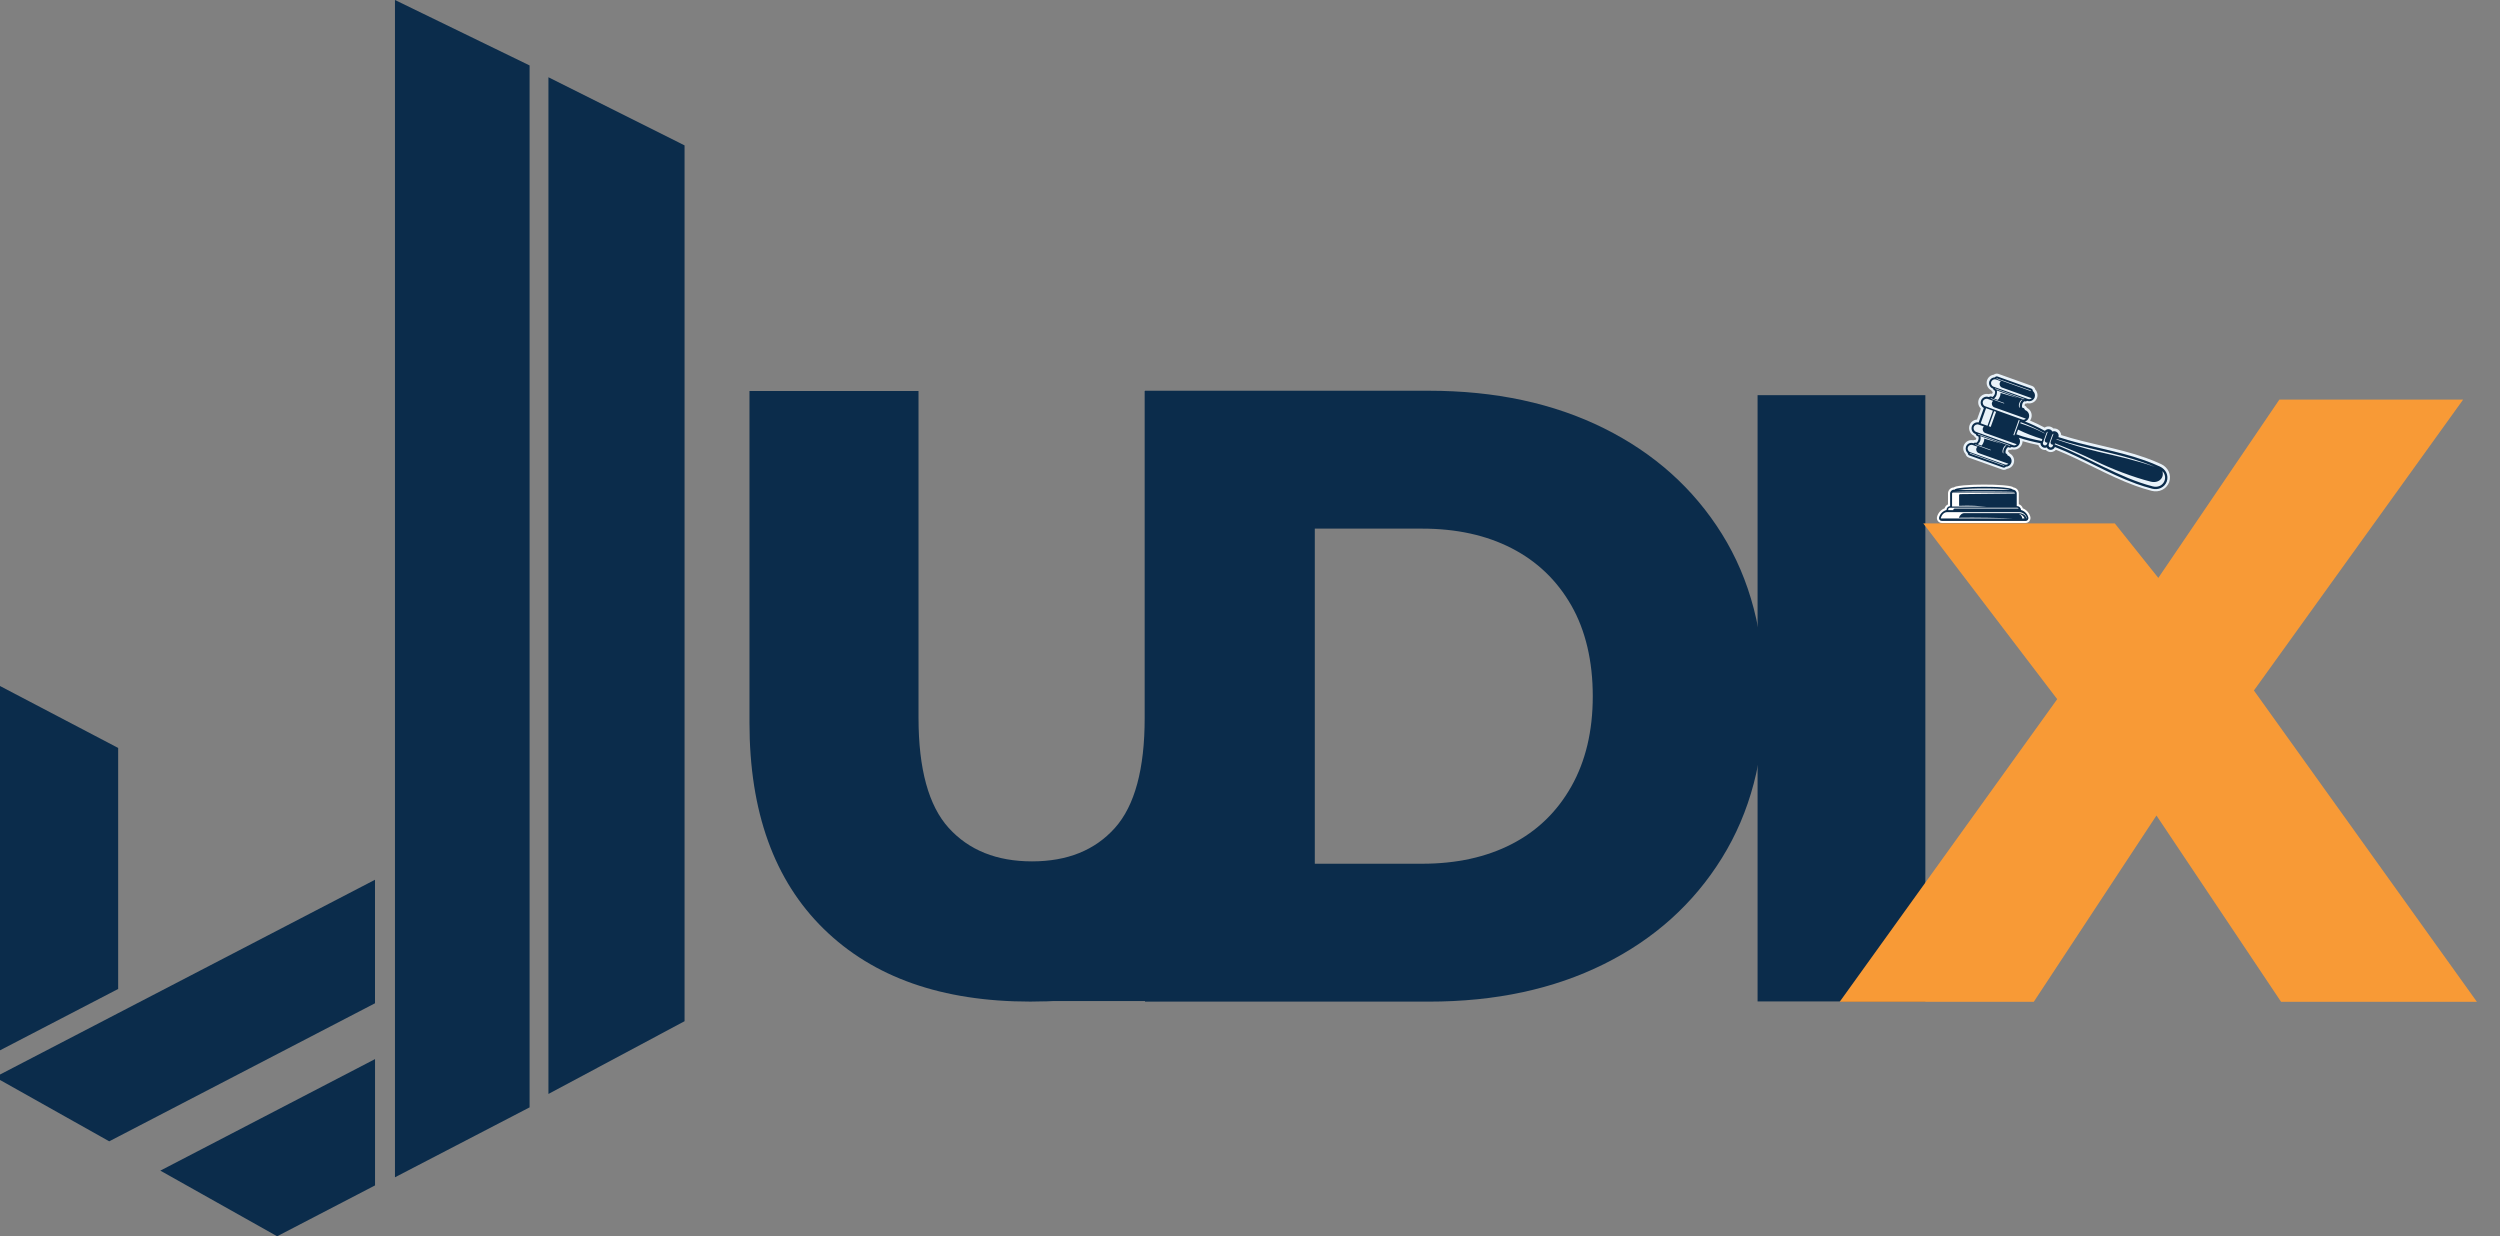 <svg width="91" height="45" viewBox="0 0 91 45" fill="none" xmlns="http://www.w3.org/2000/svg">
<rect x="0" y="0" width="91" height="45" fill="#808080" stroke="none"/>
<path d="M37.504 36.458C34.293 36.458 31.787 35.577 29.985 33.813C28.182 32.049 27.281 29.548 27.281 26.311V14.233H33.434V26.124C33.434 27.992 33.801 29.331 34.536 30.14C35.272 30.949 36.282 31.354 37.566 31.354C38.851 31.354 39.855 30.949 40.58 30.14C41.305 29.331 41.667 27.992 41.667 26.124V14.233H47.727V26.311C47.727 29.548 46.825 32.049 45.023 33.813C43.221 35.577 40.715 36.458 37.504 36.458Z" fill="#0B2C4B"/>
<path d="M41.677 36.459V14.223H52.013C54.427 14.223 56.551 14.679 58.383 15.589C60.215 16.5 61.645 17.781 62.676 19.433C63.707 21.085 64.222 23.054 64.222 25.341C64.222 27.628 63.707 29.572 62.676 31.234C61.645 32.896 60.215 34.182 58.383 35.093C56.551 36.004 54.428 36.459 52.013 36.459H41.677V36.459ZM47.859 31.44H51.763C53.012 31.44 54.1 31.202 55.026 30.725C55.952 30.249 56.676 29.55 57.196 28.628C57.716 27.707 57.977 26.612 57.977 25.341C57.977 24.071 57.716 22.948 57.196 22.038C56.675 21.127 55.952 20.433 55.026 19.957C54.099 19.48 53.012 19.242 51.763 19.242H47.859V31.439V31.44Z" fill="#0B2C4B"/>
<path d="M42.22 35.418H37.978V36.438H42.22V35.418Z" fill="#0B2C4B"/>
<path d="M63.976 36.452V14.384H70.083V36.452H63.976Z" fill="#0B2C4B"/>
<path d="M66.964 36.466L76.53 23.157L76.499 27.572L70.007 19.052H76.978L80.156 23.031L77.186 23.063L82.969 14.545H89.658L80.469 27.322V22.937L90.159 36.466H83.031L77.061 27.541H79.906L74.029 36.466H66.964Z" fill="#F89A36"/>
<path fill-rule="evenodd" clip-rule="evenodd" d="M70.783 18.502C70.801 18.439 70.847 18.386 70.907 18.361V17.961C70.907 17.843 71.001 17.746 71.118 17.743C71.172 17.706 71.257 17.695 71.316 17.686C71.373 17.678 71.429 17.671 71.486 17.666C71.725 17.645 71.966 17.639 72.206 17.639C72.446 17.638 72.686 17.643 72.925 17.664C72.983 17.669 73.04 17.676 73.097 17.684C73.157 17.694 73.244 17.705 73.298 17.745C73.403 17.76 73.484 17.851 73.484 17.961V18.353C73.555 18.375 73.61 18.431 73.629 18.502C73.763 18.555 73.866 18.669 73.904 18.81C73.918 18.864 73.907 18.921 73.872 18.965C73.838 19.01 73.786 19.036 73.73 19.036H70.682C70.626 19.036 70.574 19.01 70.54 18.966C70.505 18.921 70.494 18.864 70.509 18.81C70.546 18.669 70.649 18.555 70.783 18.503V18.502Z" fill="white"/>
<path fill-rule="evenodd" clip-rule="evenodd" d="M70.853 18.564V18.563C70.853 18.489 70.911 18.428 70.984 18.424V17.964C70.984 17.887 71.048 17.824 71.125 17.824H71.149C71.173 17.785 71.292 17.771 71.328 17.766C71.383 17.758 71.439 17.751 71.494 17.746C71.731 17.725 71.969 17.72 72.207 17.719C72.445 17.719 72.683 17.723 72.92 17.744C72.975 17.749 73.031 17.756 73.086 17.764C73.123 17.77 73.242 17.784 73.266 17.824H73.269C73.346 17.824 73.409 17.887 73.409 17.964V18.424H73.423C73.499 18.424 73.562 18.487 73.562 18.563V18.564C73.692 18.599 73.796 18.702 73.831 18.833C73.839 18.865 73.833 18.896 73.813 18.922C73.793 18.948 73.764 18.962 73.731 18.962H70.684C70.651 18.962 70.622 18.948 70.602 18.922C70.582 18.896 70.576 18.864 70.584 18.833C70.619 18.702 70.723 18.599 70.853 18.564L70.853 18.564ZM71.055 18.438H72.321C72.011 18.418 71.728 18.395 71.311 18.412V18.024C71.311 18.003 71.329 17.986 71.349 17.986L73.342 17.965C73.342 17.944 73.325 17.927 73.305 17.927H71.093C71.072 17.927 71.055 17.944 71.055 17.965V18.438H71.055ZM73.605 18.873H73.69C73.681 18.802 73.575 18.707 73.495 18.71C73.552 18.741 73.614 18.794 73.605 18.873ZM71.293 18.873H73.294C72.998 18.854 71.823 18.832 71.302 18.845C71.338 18.745 71.418 18.677 71.507 18.677H73.448C73.643 18.677 73.736 18.757 73.767 18.873C73.77 18.872 73.772 18.871 73.775 18.868C73.778 18.864 73.778 18.861 73.777 18.856C73.744 18.731 73.629 18.642 73.499 18.642H70.874C70.756 18.642 70.678 18.748 70.644 18.856C70.643 18.861 70.644 18.864 70.647 18.868C70.65 18.872 70.652 18.873 70.657 18.873H71.293L71.293 18.873ZM71.09 17.889H73.315C73.232 17.871 71.613 17.86 71.09 17.889ZM71.27 17.832H73.154C73.081 17.779 71.734 17.744 71.27 17.832ZM71.097 18.57C71.098 18.537 71.126 18.51 71.159 18.51H73.48C73.468 18.493 73.449 18.482 73.428 18.482H70.976C70.942 18.482 70.914 18.51 70.914 18.544C70.914 18.553 70.916 18.562 70.919 18.57C70.924 18.57 70.928 18.57 70.932 18.57H71.098L71.097 18.57Z" fill="#0B2C4B"/>
<path fill-rule="evenodd" clip-rule="evenodd" d="M73.053 17.066C73.005 17.103 72.941 17.114 72.883 17.093L71.659 16.655C71.601 16.634 71.558 16.584 71.545 16.525C71.469 16.444 71.442 16.325 71.48 16.219C71.532 16.075 71.683 15.994 71.828 16.027C71.855 16.015 71.884 16.01 71.913 16.012C71.926 15.994 71.934 15.969 71.936 15.945C71.897 15.927 71.866 15.896 71.847 15.859C71.708 15.79 71.639 15.626 71.693 15.476C71.735 15.359 71.843 15.28 71.963 15.272L72.105 14.874C72.018 14.791 71.983 14.662 72.025 14.544C72.079 14.394 72.236 14.311 72.387 14.346C72.425 14.329 72.469 14.325 72.51 14.336C72.523 14.316 72.534 14.291 72.535 14.269C72.511 14.252 72.492 14.23 72.479 14.204C72.345 14.137 72.28 13.979 72.331 13.835C72.37 13.728 72.465 13.652 72.575 13.638C72.623 13.601 72.687 13.59 72.746 13.611L73.969 14.049C74.028 14.07 74.07 14.12 74.084 14.179C74.16 14.26 74.186 14.379 74.148 14.485C74.097 14.629 73.946 14.71 73.8 14.677C73.774 14.689 73.744 14.694 73.715 14.692C73.702 14.71 73.695 14.735 73.693 14.759C73.731 14.777 73.763 14.808 73.781 14.846C73.92 14.914 73.989 15.078 73.936 15.228C73.925 15.257 73.911 15.284 73.893 15.308C74.074 15.385 74.251 15.471 74.424 15.564C74.49 15.52 74.574 15.508 74.65 15.536C74.687 15.549 74.719 15.57 74.746 15.597C74.784 15.593 74.823 15.597 74.859 15.61C74.958 15.646 75.022 15.737 75.027 15.837C75.516 15.993 76.015 16.109 76.514 16.226C77.047 16.351 77.581 16.478 78.097 16.662C78.289 16.73 78.479 16.806 78.664 16.892C78.916 17.01 79.05 17.277 78.959 17.546L78.958 17.549C78.859 17.813 78.584 17.935 78.317 17.866C78.119 17.815 77.924 17.753 77.733 17.684C77.217 17.498 76.724 17.258 76.232 17.015C75.772 16.789 75.313 16.561 74.837 16.372C74.769 16.446 74.662 16.476 74.563 16.44C74.526 16.427 74.494 16.406 74.467 16.379C74.429 16.383 74.39 16.379 74.354 16.366C74.277 16.338 74.22 16.276 74.197 16.2C74.003 16.161 73.81 16.115 73.621 16.059C73.62 16.094 73.615 16.128 73.603 16.161C73.549 16.311 73.392 16.394 73.241 16.358C73.203 16.376 73.159 16.38 73.118 16.369C73.105 16.389 73.094 16.413 73.093 16.435C73.117 16.452 73.136 16.475 73.149 16.501C73.282 16.568 73.348 16.726 73.297 16.87C73.259 16.977 73.163 17.052 73.053 17.066L73.053 17.066Z" fill="#E9F2F9"/>
<path fill-rule="evenodd" clip-rule="evenodd" d="M74.273 16.133C74.007 16.082 73.74 16.017 73.482 15.932C73.526 15.989 73.542 16.067 73.516 16.14C73.475 16.254 73.349 16.314 73.236 16.273L73.226 16.269C73.201 16.292 73.165 16.3 73.132 16.289L73.092 16.274C73.025 16.321 72.979 16.428 73.011 16.506L73.017 16.508C73.049 16.519 73.071 16.547 73.076 16.578L73.084 16.581C73.192 16.62 73.249 16.741 73.21 16.849C73.18 16.933 73.1 16.988 73.012 16.988C72.989 17.019 72.948 17.032 72.911 17.018L71.688 16.58C71.65 16.567 71.627 16.531 71.628 16.493C71.56 16.437 71.533 16.343 71.563 16.259C71.602 16.151 71.722 16.094 71.83 16.133L71.838 16.135C71.862 16.114 71.897 16.106 71.928 16.117L71.934 16.119C72.008 16.08 72.04 15.968 72.018 15.89L71.978 15.875C71.945 15.864 71.922 15.835 71.918 15.801L71.908 15.797C71.795 15.757 71.735 15.631 71.776 15.517C71.812 15.415 71.919 15.355 72.024 15.376L72.211 14.851C72.117 14.8 72.072 14.687 72.109 14.584C72.149 14.471 72.275 14.411 72.389 14.451L72.398 14.455C72.423 14.432 72.46 14.424 72.492 14.436L72.532 14.45C72.599 14.403 72.645 14.297 72.612 14.219L72.607 14.217C72.575 14.205 72.553 14.178 72.548 14.146L72.54 14.143C72.432 14.104 72.375 13.984 72.414 13.875C72.444 13.792 72.524 13.736 72.612 13.736C72.635 13.706 72.676 13.693 72.713 13.706L73.937 14.144C73.974 14.158 73.997 14.193 73.996 14.232C74.064 14.287 74.091 14.382 74.061 14.465C74.022 14.573 73.902 14.631 73.794 14.592L73.786 14.589C73.762 14.611 73.727 14.618 73.696 14.607L73.69 14.605C73.616 14.644 73.584 14.756 73.606 14.835L73.646 14.849C73.679 14.86 73.702 14.89 73.706 14.924L73.716 14.927C73.829 14.968 73.889 15.094 73.848 15.207C73.825 15.273 73.773 15.322 73.709 15.342C73.958 15.439 74.2 15.556 74.434 15.683C74.477 15.629 74.551 15.607 74.617 15.631C74.656 15.645 74.688 15.673 74.707 15.709C74.745 15.693 74.788 15.692 74.826 15.706C74.91 15.735 74.954 15.826 74.927 15.91C75.44 16.078 75.966 16.201 76.491 16.324C77.021 16.448 77.551 16.574 78.065 16.757C78.254 16.824 78.441 16.899 78.624 16.984C78.833 17.082 78.947 17.301 78.871 17.526C78.788 17.748 78.56 17.846 78.337 17.788C78.142 17.738 77.95 17.677 77.76 17.609C77.248 17.424 76.758 17.184 76.269 16.944C75.785 16.706 75.302 16.466 74.798 16.27C74.766 16.352 74.674 16.395 74.591 16.365C74.552 16.351 74.52 16.322 74.501 16.286C74.463 16.302 74.42 16.304 74.382 16.29C74.316 16.266 74.272 16.202 74.273 16.133L74.273 16.133ZM76.39 16.446C77.076 16.607 77.772 16.756 78.436 16.995C78.304 16.939 78.171 16.887 78.036 16.839C77.519 16.655 76.984 16.529 76.451 16.403C75.916 16.278 75.381 16.153 74.859 15.979L74.858 15.998C75.365 16.169 75.871 16.324 76.39 16.446H76.39ZM72.482 13.899C72.456 13.97 72.493 14.05 72.565 14.075L73.818 14.524C73.867 14.542 73.92 14.529 73.957 14.496L72.876 14.109C72.805 14.084 72.767 14.004 72.793 13.933C72.801 13.911 72.814 13.892 72.83 13.877L72.658 13.815C72.586 13.79 72.507 13.827 72.482 13.899H72.482ZM73.168 16.212L71.999 15.793L71.998 15.795C71.995 15.804 72 15.815 72.01 15.818L73.144 16.224C73.153 16.228 73.164 16.223 73.168 16.213L73.168 16.211V16.212ZM73.286 15.835L73.32 15.848L73.516 15.298L73.482 15.285L73.286 15.835ZM73.525 14.844C73.512 14.794 73.515 14.739 73.529 14.691C73.545 14.634 73.577 14.583 73.624 14.55C73.528 14.519 73.429 14.813 73.525 14.844ZM73.923 14.236L73.924 14.234C73.927 14.225 73.922 14.215 73.913 14.211L72.689 13.773C72.68 13.77 72.67 13.775 72.666 13.784L72.666 13.786L73.923 14.236ZM72.391 15.515L72.462 15.54L72.659 14.99L72.587 14.965L72.391 15.515H72.391ZM72.951 14.689L72.952 14.687C72.955 14.678 72.95 14.667 72.94 14.664L72.481 14.499C72.471 14.496 72.46 14.501 72.457 14.51L72.456 14.512L72.951 14.689H72.951ZM73.692 14.52L72.626 14.137L72.625 14.139C72.622 14.149 72.627 14.159 72.636 14.162L73.669 14.533C73.678 14.536 73.689 14.531 73.692 14.521L73.692 14.52L73.692 14.52ZM72.959 16.938L71.702 16.487L71.701 16.489C71.698 16.498 71.703 16.509 71.712 16.512L72.935 16.95C72.945 16.954 72.955 16.949 72.958 16.94L72.959 16.938ZM71.631 16.283C71.605 16.354 71.643 16.434 71.714 16.459L72.968 16.908C73.017 16.926 73.07 16.913 73.106 16.88L72.026 16.493C71.954 16.468 71.917 16.388 71.942 16.317C71.95 16.295 71.963 16.276 71.98 16.261L71.807 16.2C71.736 16.174 71.657 16.211 71.631 16.283H71.631ZM72.46 16.393L72.461 16.391C72.465 16.382 72.46 16.371 72.45 16.368L71.917 16.177C71.908 16.174 71.897 16.178 71.894 16.188L71.894 16.19L72.461 16.393L72.46 16.393ZM72.089 15.875C72.101 15.925 72.098 15.981 72.085 16.028C72.068 16.085 72.036 16.137 71.989 16.169L72.126 16.218C72.165 16.183 72.194 16.13 72.211 16.074C72.222 16.04 72.228 16.002 72.228 15.966L72.866 16.154C72.607 16.061 72.347 15.968 72.089 15.875L72.089 15.875ZM73.036 16.214C72.942 16.177 72.833 16.468 72.926 16.505C72.911 16.45 72.919 16.39 72.942 16.336C72.962 16.29 72.994 16.245 73.036 16.215V16.214ZM71.846 15.541C71.82 15.614 71.858 15.695 71.93 15.721L73.283 16.206C73.333 16.224 73.372 16.206 73.41 16.172L72.263 15.761C72.19 15.735 72.152 15.654 72.178 15.581C72.186 15.559 72.199 15.539 72.216 15.524L72.025 15.456C71.953 15.43 71.872 15.468 71.846 15.541ZM72.097 15.409L72.344 15.498L72.54 14.948L72.293 14.859L72.097 15.409ZM72.179 14.608C72.153 14.681 72.191 14.762 72.263 14.788L73.616 15.273C73.666 15.291 73.705 15.273 73.743 15.239L72.595 14.828C72.523 14.802 72.485 14.721 72.511 14.648C72.519 14.626 72.532 14.606 72.549 14.591L72.358 14.523C72.285 14.497 72.205 14.536 72.179 14.608ZM72.682 14.212C72.695 14.262 72.692 14.318 72.678 14.365C72.662 14.422 72.63 14.473 72.583 14.506L72.719 14.555C72.758 14.52 72.788 14.467 72.805 14.411C72.815 14.377 72.822 14.339 72.822 14.303L73.46 14.491C73.201 14.398 72.942 14.305 72.683 14.212H72.682ZM74.803 16.138L74.79 16.174C75.998 16.637 77.132 17.387 78.359 17.704C78.727 17.799 78.951 17.394 78.709 17.147C78.791 17.388 78.582 17.605 78.288 17.532C77.649 17.371 76.854 17.066 76.272 16.779C75.793 16.544 75.302 16.328 74.803 16.138ZM73.457 15.637L73.396 15.809C73.693 15.917 74.007 15.994 74.318 16.053L74.342 15.984C74.044 15.891 73.742 15.779 73.457 15.637V15.637ZM73.539 15.408C73.837 15.509 74.139 15.624 74.417 15.776L74.421 15.765C74.143 15.613 73.852 15.473 73.553 15.367L73.539 15.408V15.408ZM74.412 16.208C74.452 16.223 74.496 16.201 74.511 16.161L74.529 16.109C74.514 16.114 74.497 16.114 74.481 16.108C74.44 16.094 74.419 16.049 74.434 16.009L74.54 15.711C74.518 15.718 74.499 15.735 74.49 15.759L74.365 16.109C74.351 16.149 74.372 16.194 74.412 16.208H74.412ZM74.621 16.283C74.661 16.297 74.705 16.276 74.72 16.236L74.738 16.184C74.723 16.189 74.706 16.189 74.69 16.183C74.65 16.169 74.629 16.124 74.643 16.084L74.749 15.786C74.727 15.793 74.708 15.81 74.699 15.834L74.574 16.184C74.56 16.224 74.581 16.269 74.621 16.283V16.283Z" fill="#0B2C4B"/>
<path d="M19.277 2.382V40.308L14.377 42.853V0L19.277 2.382Z" fill="#0B2C4B"/>
<path d="M24.918 5.292V37.172L19.963 39.82V2.812L24.918 5.292Z" fill="#0B2C4B"/>
<path d="M4.301 27.225V35.998L0 38.232V24.971L4.301 27.225Z" fill="#0B2C4B"/>
<path d="M13.65 32.023V36.519L4.301 41.375L3.976 41.544L0 39.311V39.113L4.301 36.879L13.65 32.023Z" fill="#0B2C4B"/>
<path d="M13.651 38.551V43.149L10.088 45L5.836 42.611L13.651 38.551Z" fill="#0B2C4B"/>
</svg>
